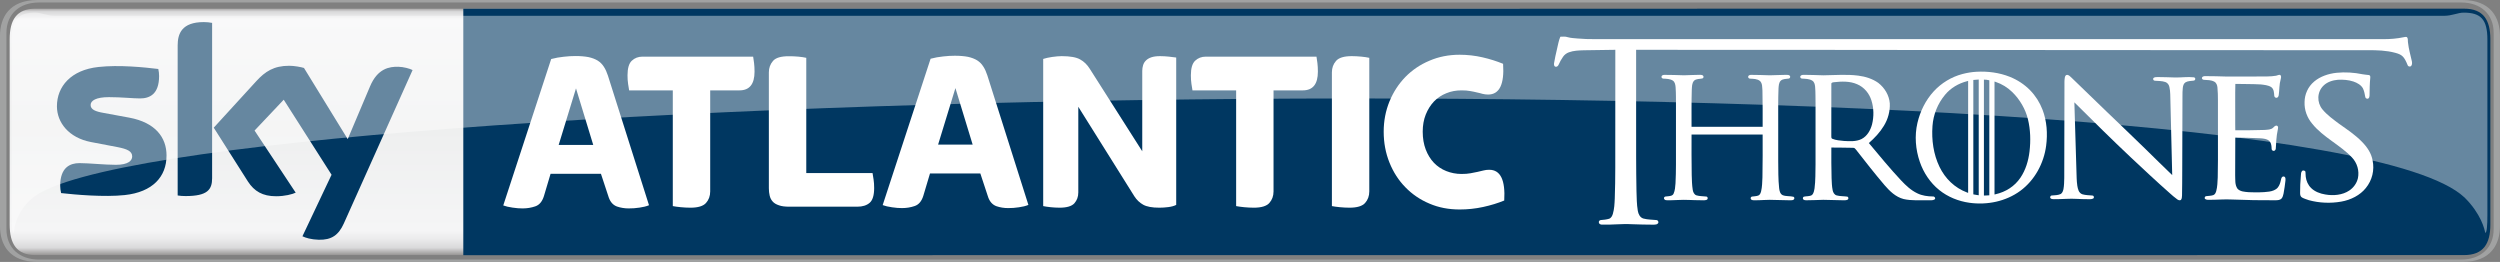 <?xml version="1.0" encoding="UTF-8"?>
<svg id="svg68" width="821.36" height="86.065" version="1.1" viewBox="0 0 217.32 22.771" xmlns="http://www.w3.org/2000/svg" xmlns:cc="http://creativecommons.org/ns#" xmlns:dc="http://purl.org/dc/elements/1.1/" xmlns:rdf="http://www.w3.org/1999/02/22-rdf-syntax-ns#">
 <rect x="0" y="0" width="217.32" height="22.771" fill="#808080" stroke="none"/>
 <defs id="defs36">
  <linearGradient id="b" x2="1" gradientTransform="matrix(0 21.783 21.783 0 145.96 4.111)" gradientUnits="userSpaceOnUse">
   <stop id="stop19" stop-color="#888685" offset="0"/>
   <stop id="stop21" stop-color="#d9d9da" offset=".02"/>
   <stop id="stop23" stop-color="#f5f5f6" offset=".052"/>
   <stop id="stop25" stop-color="#eeefef" offset=".488"/>
   <stop id="stop27" stop-color="#f5f5f6" offset=".895"/>
   <stop id="stop29" stop-color="#ebebec" offset=".929"/>
   <stop id="stop31" stop-color="#d9d9da" offset=".964"/>
   <stop id="stop33" stop-color="#888685" offset="1"/>
  </linearGradient>
 </defs>
 <g id="g975" transform="translate(4.3155e-7 -3.549)">
  <path id="path38" d="m3.082 4.301c-1.653 0-2.24 0.995-2.24 2.656v16.11c0 1.661 0.587 2.656 2.24 2.656h129.03v-21.422z" fill="url(#b)" stroke-width=".865"/>
  <path id="path40" d="m40.274 4.31v21.422l173.92-0.009c1.688 0 2.288-0.995 2.288-2.656l-1.3e-4 -16.109c-2e-5 -1.661-0.6-2.656-2.288-2.656z" fill="#003761" stroke-width=".865"/>
  <path id="path42" d="m48.564 16.146h3.004l-1.498-4.914-1.505 4.914m-3.133 5.52c-0.254 0-0.545-0.017-0.872-0.069-0.328-0.043-0.6-0.112-0.813-0.19l4.166-12.727c0.363-0.095 0.728-0.164 1.098-0.199 0.368-0.043 0.707-0.061 1.015-0.061 0.444 0 0.823 0.035 1.139 0.095 0.315 0.069 0.581 0.173 0.794 0.303 0.215 0.138 0.394 0.311 0.534 0.536 0.142 0.216 0.258 0.476 0.353 0.77l3.571 11.265c-0.228 0.095-0.503 0.164-0.823 0.208-0.323 0.052-0.638 0.069-0.944 0.069-0.349 0-0.688-0.052-1.015-0.164-0.328-0.121-0.567-0.372-0.714-0.779l-0.683-2.068h-4.377l-0.581 1.947c-0.147 0.467-0.394 0.761-0.742 0.882-0.348 0.121-0.716 0.182-1.105 0.182" fill="#fff" stroke-width=".865"/>
  <path id="path44" d="m14.476 17.071c0 1.834-1.2 3.175-3.635 3.435-1.764 0.19-4.318-0.035-5.529-0.173-0.045-0.19-0.08-0.441-0.08-0.632 0-1.609 0.868-1.973 1.678-1.973 0.844 0 2.174 0.147 3.163 0.147 1.087 0 1.418-0.372 1.418-0.727 0-0.459-0.439-0.649-1.282-0.813l-2.31-0.441c-1.923-0.372-2.95-1.696-2.95-3.106 0-1.722 1.217-3.158 3.605-3.417 1.804-0.199 4.002 0.026 5.207 0.173 0.045 0.208 0.069 0.398 0.069 0.614 0 1.601-0.844 1.947-1.658 1.947-0.624 0-1.594-0.112-2.701-0.112-1.127 0-1.594 0.303-1.594 0.683 0 0.407 0.446 0.571 1.151 0.692l2.21 0.407c2.267 0.424 3.239 1.713 3.239 3.296m3.962 1.964c0 0.986-0.387 1.557-2.305 1.557-0.256 0-0.479-0.017-0.69-0.052v-13.047c0-0.995 0.337-2.025 2.277-2.025 0.244 0 0.491 0.026 0.718 0.069v13.497m7.851 5.053c0.251 0.13 0.768 0.286 1.418 0.303 1.114 0.026 1.723-0.407 2.174-1.402l5.983-13.35c-0.247-0.13-0.792-0.277-1.24-0.286-0.768-0.017-1.802 0.138-2.461 1.713l-1.937 4.577-3.802-6.186c-0.244-0.078-0.842-0.19-1.283-0.19-1.338 0-2.088 0.493-2.866 1.341l-3.695 4.04 2.972 4.681c0.55 0.848 1.273 1.28 2.447 1.28 0.771 0 1.409-0.173 1.705-0.311l-3.576-5.399 2.535-2.682 4.159 6.523-2.532 5.347" fill="#003761" stroke-width=".865"/>
  <g id="g60" transform="matrix(.865 0 0 .865 71.883 -120.37)" fill="#fff">
   <path id="path46" d="m-13.727 164.13c-0.326 0-0.646-0.02-0.962-0.05-0.317-0.03-0.586-0.07-0.8-0.11v-11.63h-4.388c-0.03-0.19-0.066-0.4-0.104-0.65s-0.058-0.54-0.058-0.86c0-0.71 0.143-1.2 0.431-1.47 0.285-0.27 0.644-0.41 1.077-0.41h11.117c0.03 0.18 0.063 0.4 0.093 0.65 0.03 0.25 0.047 0.54 0.047 0.86 0 1.25-0.504 1.88-1.51 1.88h-2.946v10.16c0 0.45-0.14 0.84-0.417 1.15-0.279 0.32-0.806 0.48-1.579 0.48"/>
   <path id="path48" d="m-3.769 164.03c-0.433 0-0.787-0.04-1.055-0.14-0.271-0.09-0.48-0.21-0.628-0.38-0.148-0.16-0.247-0.36-0.301-0.59s-0.082-0.48-0.082-0.74v-11.65c0-0.45 0.14-0.83 0.419-1.15 0.277-0.32 0.803-0.47 1.579-0.47 0.323 0 0.644 0.01 0.962 0.04 0.318 0.03 0.584 0.07 0.8 0.12v11.58h6.66c0.03 0.18 0.066 0.4 0.104 0.65 0.038 0.24 0.058 0.53 0.058 0.85 0 0.73-0.151 1.23-0.452 1.49s-0.715 0.39-1.242 0.39h-6.822"/>
   <path id="path50" d="m11.172 157.79h3.472l-1.732-5.68-1.74 5.68m-3.621 6.38c-0.293 0-0.63-0.02-1.009-0.08-0.378-0.05-0.694-0.13-0.94-0.22l4.816-14.71c0.419-0.11 0.841-0.19 1.269-0.23 0.425-0.05 0.817-0.07 1.173-0.07 0.512 0 0.951 0.04 1.316 0.11 0.364 0.08 0.671 0.2 0.918 0.35 0.249 0.16 0.455 0.36 0.616 0.62 0.165 0.25 0.299 0.55 0.409 0.89l4.127 13.02c-0.263 0.11-0.581 0.19-0.951 0.24-0.372 0.06-0.737 0.08-1.09 0.08-0.403 0-0.795-0.06-1.174-0.19-0.378-0.14-0.655-0.43-0.825-0.9l-0.789-2.39h-5.059l-0.672 2.25c-0.17 0.54-0.455 0.88-0.858 1.02s-0.828 0.21-1.277 0.21"/>
   <path id="path52" d="m23.381 164.13c-0.309 0-0.611-0.02-0.904-0.05s-0.543-0.07-0.743-0.11v-14.79c0.233-0.08 0.535-0.14 0.905-0.2 0.372-0.05 0.688-0.08 0.951-0.08 0.849 0 1.469 0.11 1.855 0.33 0.389 0.21 0.713 0.53 0.976 0.95l5.268 8.28v-8.07c0-0.2 0.027-0.39 0.082-0.57 0.052-0.18 0.145-0.34 0.277-0.47 0.131-0.14 0.315-0.25 0.545-0.33 0.233-0.08 0.527-0.12 0.883-0.12 0.31 0 0.606 0.02 0.893 0.05 0.285 0.03 0.529 0.06 0.732 0.09v14.81c-0.216 0.11-0.48 0.18-0.789 0.22-0.31 0.04-0.611 0.06-0.905 0.06-0.729 0-1.269-0.1-1.625-0.3s-0.65-0.48-0.883-0.84l-5.637-9v8.61c0 0.43-0.132 0.79-0.395 1.09-0.263 0.29-0.759 0.44-1.486 0.44"/>
   <path id="path54" d="m42.887 164.13c-0.326 0-0.647-0.02-0.962-0.05-0.318-0.03-0.587-0.07-0.801-0.11v-11.63h-4.388c-0.03-0.19-0.065-0.4-0.104-0.65-0.038-0.25-0.057-0.54-0.057-0.86 0-0.71 0.142-1.2 0.43-1.47 0.285-0.27 0.644-0.41 1.077-0.41h11.117c0.03 0.18 0.06 0.4 0.093 0.65 0.03 0.25 0.047 0.54 0.047 0.86 0 1.25-0.505 1.88-1.511 1.88h-2.946v10.16c0 0.45-0.14 0.84-0.417 1.15-0.279 0.32-0.805 0.48-1.578 0.48"/>
   <path id="path56" d="m52.51 164.13c-0.326 0-0.647-0.02-0.962-0.05-0.318-0.03-0.587-0.07-0.801-0.11v-13.44c0-0.45 0.137-0.83 0.417-1.15s0.803-0.48 1.579-0.48c0.323 0 0.644 0.02 0.962 0.05s0.583 0.07 0.8 0.12v13.43c0 0.45-0.14 0.84-0.417 1.15-0.279 0.32-0.805 0.48-1.578 0.48"/>
   <path id="path58" d="m63.588 164.31c-1.099 0-2.113-0.19-3.039-0.59-0.93-0.39-1.735-0.94-2.415-1.64-0.68-0.69-1.214-1.52-1.601-2.48-0.386-0.96-0.581-1.99-0.581-3.11 0-1.08 0.195-2.09 0.581-3.04 0.387-0.94 0.921-1.76 1.601-2.46 0.68-0.69 1.485-1.24 2.415-1.63 0.926-0.4 1.94-0.6 3.039-0.6 0.789 0 1.554 0.09 2.297 0.26s1.431 0.39 2.066 0.65c0.14 2.06-0.364 3.09-1.51 3.09-0.2 0-0.386-0.03-0.556-0.07-0.17-0.05-0.356-0.1-0.557-0.14-0.202-0.05-0.424-0.1-0.674-0.14-0.246-0.05-0.54-0.07-0.88-0.07-0.542 0-1.052 0.09-1.532 0.29-0.479 0.19-0.893 0.47-1.241 0.83-0.348 0.37-0.622 0.81-0.825 1.32-0.2 0.5-0.302 1.08-0.302 1.71 0 0.67 0.102 1.26 0.302 1.79 0.203 0.53 0.477 0.97 0.825 1.34 0.348 0.36 0.762 0.64 1.241 0.83 0.48 0.19 0.99 0.29 1.532 0.29 0.34 0 0.642-0.02 0.905-0.07s0.499-0.09 0.707-0.14 0.406-0.09 0.592-0.14 0.378-0.07 0.581-0.07c1.129 0 1.631 1.03 1.508 3.09-0.634 0.26-1.343 0.48-2.125 0.65-0.781 0.17-1.565 0.25-2.354 0.25"/>
  </g>
  <path id="path64" d="m3.273 3.549c-2.509 0-3.273 1.566-3.273 3.123v16.533c0 1.557 0.764 3.115 3.273 3.115h210.77c2.506 0 3.272-1.557 3.272-3.115v-16.533c0-1.557-0.766-3.123-3.272-3.123h-99.922zm0.116 0.216h210.55c1.688 0 2.831 0.995 2.831 2.647v17.044c0 1.661-1.143 2.656-2.831 2.656h-210.55c-1.689 0-2.83-0.995-2.83-2.656v-17.044c0-1.653 1.141-2.647 2.832-2.647z" fill="#a1a2a2" stroke-width=".865"/>
 </g>
 <g id="g862-1" transform="matrix(.133 0 0 .133 76.674 3.183)" clip-rule="evenodd" fill="#fff" fill-rule="evenodd">
  <path id="path2-5" d="m443.32 0.063c1.592 1e-3 3.253-0.266 4.786 0.292 2.096 0.616 4.303 0.649 6.468 0.867 3.774 0.295 7.559 0.497 11.348 0.422 172.41 3e-3 342.64 0 515.05 3e-3 4.599 0.049 9.214-0.321 13.72-1.287 0.613-0.078 1.306-0.354 1.923-0.034 0.938 0.885 0.532 2.314 0.729 3.454 0.525 4.778 1.567 7.743 2.557 12.434 0.163 0.968 0.196 2.092-0.448 2.91-0.638 0.727-1.95 0.521-2.289-0.39-2.315-5.68-3.591-6.935-8.175-8.162-5.829-1.56-11.916-1.743-17.914-1.692-32.966 0.029-65.932-0.051-98.897-0.038-31.321-0.053-62.643-0.017-93.964-0.068-33.942 0.015-67.881-0.071-101.82-0.037-23.177-0.098-46.356 0.022-69.529-0.073-37.998 0.023-75.999-0.063-114-0.036 0.015 16.23-8e-3 32.462 3e-3 48.69 0.022 14.689-0.064 28.873 0.224 43.56 0.149 4.34 0.139 8.711 0.875 13.007 0.357 2.082 1.426 4.36 3.637 5.012 2.802 0.753 5.742 0.712 8.613 1.004 0.986 0.074 1.557 1.346 0.963 2.122-0.624 0.824-1.777 0.852-2.72 0.889-4.847-0.014-9.699-0.129-14.55-0.306-6.483-0.369-12.968 0.495-19.457 0.278-0.807-0.047-1.811-0.399-1.939-1.309-0.248-0.834 0.456-1.683 1.317-1.688 1.785-0.136 3.591-0.325 5.317-0.827 1.404-0.458 2.088-1.893 2.497-3.188 0.963-3.282 1.114-6.714 1.256-10.108 0.256-6.809 0.307-13.126 0.329-19.935 0.074-25.738 0.015-51.475 0.032-77.208-7.599 0.115-13.024 0.181-20.622 0.3-3.27 0.104-6.629 0.196-9.731 1.333-1.527 0.554-2.871 1.564-3.794 2.89-1.156 1.629-2.121 3.384-2.913 5.21-0.317 0.839-1.224 1.618-2.163 1.289-0.917-0.351-0.919-1.492-0.822-2.299 0.476-3.106 1.241-6.159 1.922-9.225 0.659-2.702 1.077-5.479 2.174-8.056z"/>
  <path id="path6-2" d="m715.36 22.968c-3.123 0.167-6.226 0.683-9.247 1.477-7.154 1.884-13.736 5.879-18.737 11.325-5.297 5.767-8.864 13.016-10.647 20.613-1.97 8.409-1.244 17.354 1.557 25.488 2.444 7.104 6.774 13.615 12.635 18.355 5.648 4.564 12.609 7.365 19.781 8.369 11.55 1.613 23.817-0.842 33.288-7.819 9.396-6.925 15.348-17.962 16.859-29.454 1.034-7.882 0.495-16.106-2.37-23.567-1.813-4.725-4.581-9.094-8.121-12.716-3.729-3.813-8.294-6.78-13.241-8.76-6.877-2.757-14.385-3.706-21.757-3.311zm1.428 5.07v75.648l-0.638-0.088c-0.82-0.105-1.638-0.241-2.444-0.414l-0.448-0.095v-74.765c1.186-0.161 2.337-0.251 3.53-0.286zm-7.684 73.81c-8.02-3.005-14.231-9.044-17.938-16.714-3.98-8.24-5.26-17.602-4.602-26.672 0.55-7.58 3.374-14.601 8.227-20.454 3.723-4.487 8.758-7.409 14.367-8.875l0.709-0.185v73.185zm18.742-72.254c4.113 1.374 7.775 3.63 10.878 6.656 4.896 4.781 8.603 11.091 10.227 17.744 1.679 6.892 1.854 14.083 1.031 21.107-0.713 6.032-2.51 12.044-5.934 17.109-3.846 5.684-9.62 9.285-16.253 10.817l-0.692 0.163v-73.845zm-4.657 74.153c-0.81 0.067-1.624 0.108-2.438 0.115l-0.573 7e-3v-75.772c0.912-0.024 2.614 0.171 3.53 0.438v75.172z"/>
  <path id="path8-2" d="m773.06 26.716c0.14-0.746 0.519-1.763 1.563-1.737 1.177 0.156 1.943 1.078 2.739 1.785 7.69 7.474 15.398 14.932 23.136 22.366 8.423 8.118 16.938 16.164 25.29 24.343 5.821 5.676 11.563 11.417 17.459 17.032-0.403-16.052-0.776-32.104-1.17-48.157-0.143-3.15 0.055-6.348-0.672-9.456-0.298-1.346-1.146-2.708-2.647-3.218-2.201-0.753-4.608-0.663-6.914-0.85-0.926-0.044-1.363-1.129-0.861-1.767 0.712-0.634 1.794-0.608 2.736-0.631 3.855-7e-3 7.707 0.199 11.563 0.288 4.019 0.058 8.067-0.573 12.064-0.123 1.356 0.164 1.248 1.965-0.017 2.165-1.817 0.224-3.784 0.185-5.382 1.107-1.284 0.815-1.62 2.299-1.78 3.61-0.393 3.506-0.104 7.036-0.233 10.554-0.027 14.44-0.115 28.881-0.132 43.326-0.092 5.486 0.044 10.979-0.137 16.466-0.125 0.984 0 2.137-0.752 2.947-0.78 0.481-1.746 0.037-2.387-0.417-1.801-1.269-3.408-2.733-5.032-4.171-8.556-7.545-16.843-15.327-25.14-23.092-12.591-11.848-24.838-23.982-37.059-36.136 0.468 14.989 0.905 29.971 1.362 44.958 0.112 3.168 0.099 6.346 0.557 9.492 0.377 2.092 0.824 4.814 3.367 5.659 2.126 0.624 4.388 0.59 6.592 0.803 0.997 0.146 1.251 1.523 0.39 1.971-1.152 0.617-2.57 0.349-3.838 0.407-4.585 0.054-9.159-0.499-13.733-0.201-2.72 0.099-5.439 0.222-8.155 0.204-0.732-0.017-1.556-0.051-2.075-0.556-0.634-0.648-0.173-1.849 0.841-1.855 1.95-0.183 4.035-0.121 5.813-0.99 1.112-0.719 1.468-2.004 1.746-3.143 0.454-2.415 0.458-4.869 0.529-7.312 0.051-19.935 0.074-39.867 0.125-59.804 0.03-1.952-0.112-3.927 0.244-5.867z"/>
  <path id="path10-1" d="m950.64 23.646c5.689-0.583 11.495-0.183 17.069 0.962 1.374 0.312 2.808 0.292 4.201 0.515 0.841 0.224 0.851 1.11 0.79 1.747-0.38 3.838-0.424 7.692-0.472 11.542-0.067 0.809-0.152 2.011-1.277 2.184-0.855 0.044-1.489-0.583-1.544-1.288-0.305-1.836-0.674-3.686-1.464-5.414-1.211-2.259-3.73-3.694-6.284-4.557-3.234-1.07-6.754-1.313-10.172-1.131-3.435 0.293-6.914 1.453-9.277 3.747-4.408 4.172-4.526 11.115-0.739 15.649 3.041 3.67 7.09 6.554 10.989 9.474 5.165 3.652 10.495 7.197 14.812 11.665 3.429 3.466 6.205 7.615 6.951 12.234 1.313 6.195-0.233 12.854-4.425 17.978-3.768 4.714-9.766 7.771-16.103 8.884-6.976 1.229-14.316 0.93-21.112-0.932-1.532-0.546-3.143-0.983-4.533-1.78-1.052-0.614-1.194-1.805-1.218-2.818-0.044-3.76 0.149-7.523 0.496-11.274 0.128-1.051-0.021-2.244 0.731-3.14 0.597-0.776 2.259-0.366 2.279 0.597 0.122 1.044 0.044 2.102 0.189 3.153 0.332 2.666 1.451 5.317 3.52 7.317 2.367 2.357 5.806 3.649 9.258 4.212 5.303 0.929 11.229 0.4 15.647-2.563 2.938-1.95 4.931-4.91 5.67-8.077 0.993-4.774-0.406-9.929-3.974-13.651-7.67-8.098-18.752-13.134-25.767-21.78-3.514-4.093-5.348-9.231-5.128-14.364 0.041-4.95 2.174-9.949 6.273-13.378 3.936-3.34 9.259-5.136 14.614-5.713z"/>
  <path id="path12-1" d="m911.13 25.559c0.867-0.137 1.658-0.697 2.573-0.561 1.085 0.624 0.645 1.936 0.443 2.86-1 3.39-0.786 6.911-1.271 10.359-0.153 0.7-0.424 1.673-1.388 1.77-0.905 0.109-1.549-0.69-1.546-1.406-0.163-1.943-0.156-4.271-2.034-5.622-1.978-1.231-4.507-1.438-6.84-1.712-5.51-0.3-11.037-0.215-16.551-0.343-0.196 7.46-0.017 14.93-0.078 22.393 0.024 2.633-0.051 5.273 0.038 7.906 6.398-8e-3 12.804 0.049 19.198-0.207 1.886-0.198 4.165-0.11 5.541-1.475 0.594-0.493 1.082-1.237 1.967-1.356 0.688-0.125 1.228 0.494 1.255 1.049 0.047 0.658-0.122 1.306-0.241 1.952-0.885 4.004-0.982 8.102-1.258 12.158-0.075 0.746-0.783 1.618-1.743 1.281-1.284-0.358-0.912-1.759-1.048-2.658-0.111-1.379-0.45-2.882-1.59-3.909-1.468-1.177-3.533-1.428-5.433-1.563-5.544-0.305-11.095-0.413-16.646-0.478-0.074 8.219-0.037 16.441-0.078 24.661 0.156 2.93-0.298 6.138 1.533 8.755 1.732 1.927 4.812 2.046 7.385 2.266 4.438 0.139 8.922 0.244 13.326-0.387 2.089-0.318 4.266-1.058 5.568-2.604 1.187-1.432 1.698-3.185 2.067-4.896 0.163-0.672 0.259-1.404 0.764-1.968 0.417-0.528 1.488-0.576 1.885 8e-3 0.489 0.657 0.356 1.498 0.34 2.248-0.303 2.835-0.716 5.663-1.238 8.474-0.271 1.16-0.521 2.39-1.376 3.344-0.93 0.963-2.479 1.027-3.809 1.064-9.514 0.064-19.029-0.108-28.53-0.495-4.743-0.258-9.484 0.196-14.225 0.189-1.078-0.044-2.316 0.18-3.207-0.461-0.788-0.543-0.392-1.817 0.616-1.919 1.567-0.237 3.231-0.152 4.72-0.726 1.123-0.502 1.516-1.648 1.818-2.638 0.789-2.903 0.807-5.908 0.973-8.871 0.221-7.731 0.109-15.469 0.136-23.2-7e-3 -9.054 7e-3 -18.107-3e-3 -27.161-0.034-2.852-0.027-5.705-0.33-8.545-0.158-1.387-0.647-2.941-2.095-3.713-2.034-1.099-4.507-1.046-6.799-1.193-0.817-0.029-1.465-0.767-1.196-1.453 0.247-0.761 1.305-0.959 2.105-0.958 4.642-0.044 9.28 0.177 13.923 0.275 8.856-5e-3 17.71 0.037 26.563-0.061 1.943-0.058 3.91-0.114 5.816-0.473z"/>
  <path id="path16-2" d="m509.44 26.147c0.102-0.858 1.109-1.153 1.861-1.149 4.297-0.059 8.586 0.193 12.882 0.278 3.5-0.074 6.999-0.292 10.502-0.308 0.631 0.027 1.346 0.054 1.865 0.488 0.627 0.478 0.44 1.671-0.356 1.882-1.821 0.436-4.008 0.115-5.47 1.483-1.471 1.597-1.322 3.926-1.484 5.931-0.245 8.053-0.133 16.115-0.156 24.175 15.492 5e-3 30.981 3e-3 46.472 3e-3 -0.027-7.861 0.088-15.723-0.129-23.578-0.207-2.136 0.071-4.688-1.598-6.341-1.79-1.457-4.271-1.409-6.466-1.538-0.726 0.025-1.381-0.605-1.285-1.326 0.132-0.844 1.112-1.149 1.868-1.149 4.093-0.017 8.183 0.178 12.271 0.281 3.604-0.037 7.202-0.278 10.811-0.298 0.793 0.012 1.732-0.012 2.315 0.629 0.506 0.609 0.122 1.653-0.664 1.801-1.74 0.3-3.754 0.11-5.188 1.299-1.417 1.32-1.414 3.396-1.563 5.174-0.314 7.269-0.146 14.547-0.193 21.82v25.535c0.081 5.938-0.044 11.896 0.604 17.799 0.204 1.713 0.594 3.794 2.357 4.612 2.261 0.857 4.794 0.45 7.093 1.047 0.614 0.363 0.654 1.302 0.133 1.764-0.624 0.522-1.499 0.495-2.262 0.516-3.319-0.041-6.64-0.105-9.959-0.225-4.652-0.298-9.308 0.296-13.964 0.218-0.664-0.014-1.421-0.133-1.827-0.695-0.428-0.61-0.119-1.57 0.645-1.727 1.42-0.236 2.915-0.163 4.269-0.722 1.048-0.479 1.424-1.658 1.716-2.669 0.719-2.997 0.739-6.104 0.885-9.168 0.214-9.325 0.119-18.656 0.129-27.987-15.489-0.021-30.976-0.017-46.465-3e-3 -3e-3 8.812-0.055 17.624 0.105 26.437 0.099 3.249 0.156 6.518 0.675 9.735 0.23 1.438 0.901 3.031 2.403 3.57 2.103 0.638 4.341 0.502 6.501 0.786 1.059 0.156 1.163 1.761 0.203 2.14-1.362 0.539-2.869 0.222-4.293 0.269-4.861 0.027-9.714-0.481-14.57-0.146-2.529 0.058-5.063 0.277-7.585 0.132-0.892-0.014-1.76-0.861-1.363-1.757 0.384-0.851 1.476-0.678 2.245-0.786 1.42-0.155 3.262-0.237 3.933-1.723 0.954-2.109 1.071-4.469 1.258-6.74 0.451-8.233 0.259-16.479 0.303-24.72 0-8.512 0-17.024 3e-3 -25.535-0.026-4.207 0.061-8.418-0.24-12.616-0.146-1.532-0.394-3.338-1.784-4.289-1.811-1.17-4.065-1.194-6.147-1.292-0.712 9e-3 -1.424-0.574-1.296-1.317z"/>
  <path id="path18-9" d="m600.25 25.783c0.444-0.709 1.435-0.802 2.235-0.807 4.231 0.034 8.464 0.165 12.691 0.31 7.609-0.058 15.266-0.775 22.845 0.209 4.686 0.591 9.345 2.039 13.126 4.745 4.255 3.301 7.106 8.194 7.517 13.353 0.234 5.134-1.133 10.315-3.899 14.764-2.539 4.225-6.019 7.891-9.786 11.203 6.891 8.213 13.669 16.521 21.034 24.377 3.092 3.285 6.452 6.5 10.688 8.501 3.108 1.519 6.646 1.997 10.117 2.037 1.078-0.118 2.052 1.19 1.126 1.944-1.221 0.785-2.828 0.468-4.225 0.542-5.334-0.115-10.773 0.396-16.008-0.801-5.29-1.369-9.149-5.248-12.485-9.083-6.386-7.512-12.462-15.246-18.497-23.001-0.516-0.651-1.085-1.513-2.093-1.403-4.724-0.048-9.45-0.19-14.174-0.174-0.04 6.663-0.017 13.326 0.152 19.986 0.112 2.661 0.177 5.347 0.716 7.972 0.292 1.366 1.038 2.868 2.584 3.323 2.248 0.609 4.632 0.458 6.932 0.793 0.959 0.258 1.033 1.621 0.162 2.034-1.079 0.516-2.339 0.319-3.496 0.34-4.12-0.034-8.229-0.177-12.343-0.285-3.706 0.115-7.412 0.289-11.115 0.299-0.59-0.017-1.214-0.055-1.686-0.394-0.796-0.435-0.657-1.702 0.225-1.974 1.682-0.386 3.604-0.102 5.124-1.01 1.301-1.116 1.454-2.9 1.766-4.422 0.691-5.186 0.519-10.424 0.645-15.636 0.017-13.193 3e-3 -26.393 7e-3 -39.586-0.092-3.75 0.051-7.504-0.285-11.244-0.139-1.435-0.494-3.065-1.858-3.932-1.973-1.238-4.452-1.165-6.721-1.327-0.861-0.031-1.421-0.957-1.021-1.653zm21.868 4.023c-0.743 0.075-1.794 0.282-1.658 1.189-0.044 11.395 7e-3 22.796-0.021 34.193-0.01 0.574-7e-3 1.334 0.688 1.585 2.377 0.983 5.021 1.156 7.582 1.417 3.835 0.204 7.968 0.488 11.485-1.255 3.776-1.945 5.842-5.8 6.862-9.557 1.278-5.152 1.21-10.64-0.414-15.722-1.41-4.483-4.688-8.613-9.352-10.554-4.711-2.084-10.12-1.873-15.172-1.296z"/>
 </g>
 <path id="path4279" class="st5" d="m214.22 17.15c1.456 1.433 1.766 2.793 1.814 3.091 0.144 0 0.191-0.632 0.191-1.587v-15.205c0-1.766-0.573-2.351-2.065-2.351-0.501 0-1.014 0.275-1.683 0.275h-207.72c-0.668 0-1.182-0.275-1.683-0.275-1.492 0-2.065 0.597-2.065 2.351v15.205c0 0.943 0.048 1.587 0.191 1.587 0.048-0.298 0.096-1.766 1.695-3.091 12.817-9.882 197.5-12.925 211.32 0" enable-background="new" fill="#fff" opacity=".4" stroke-width=".01"/>
</svg>
